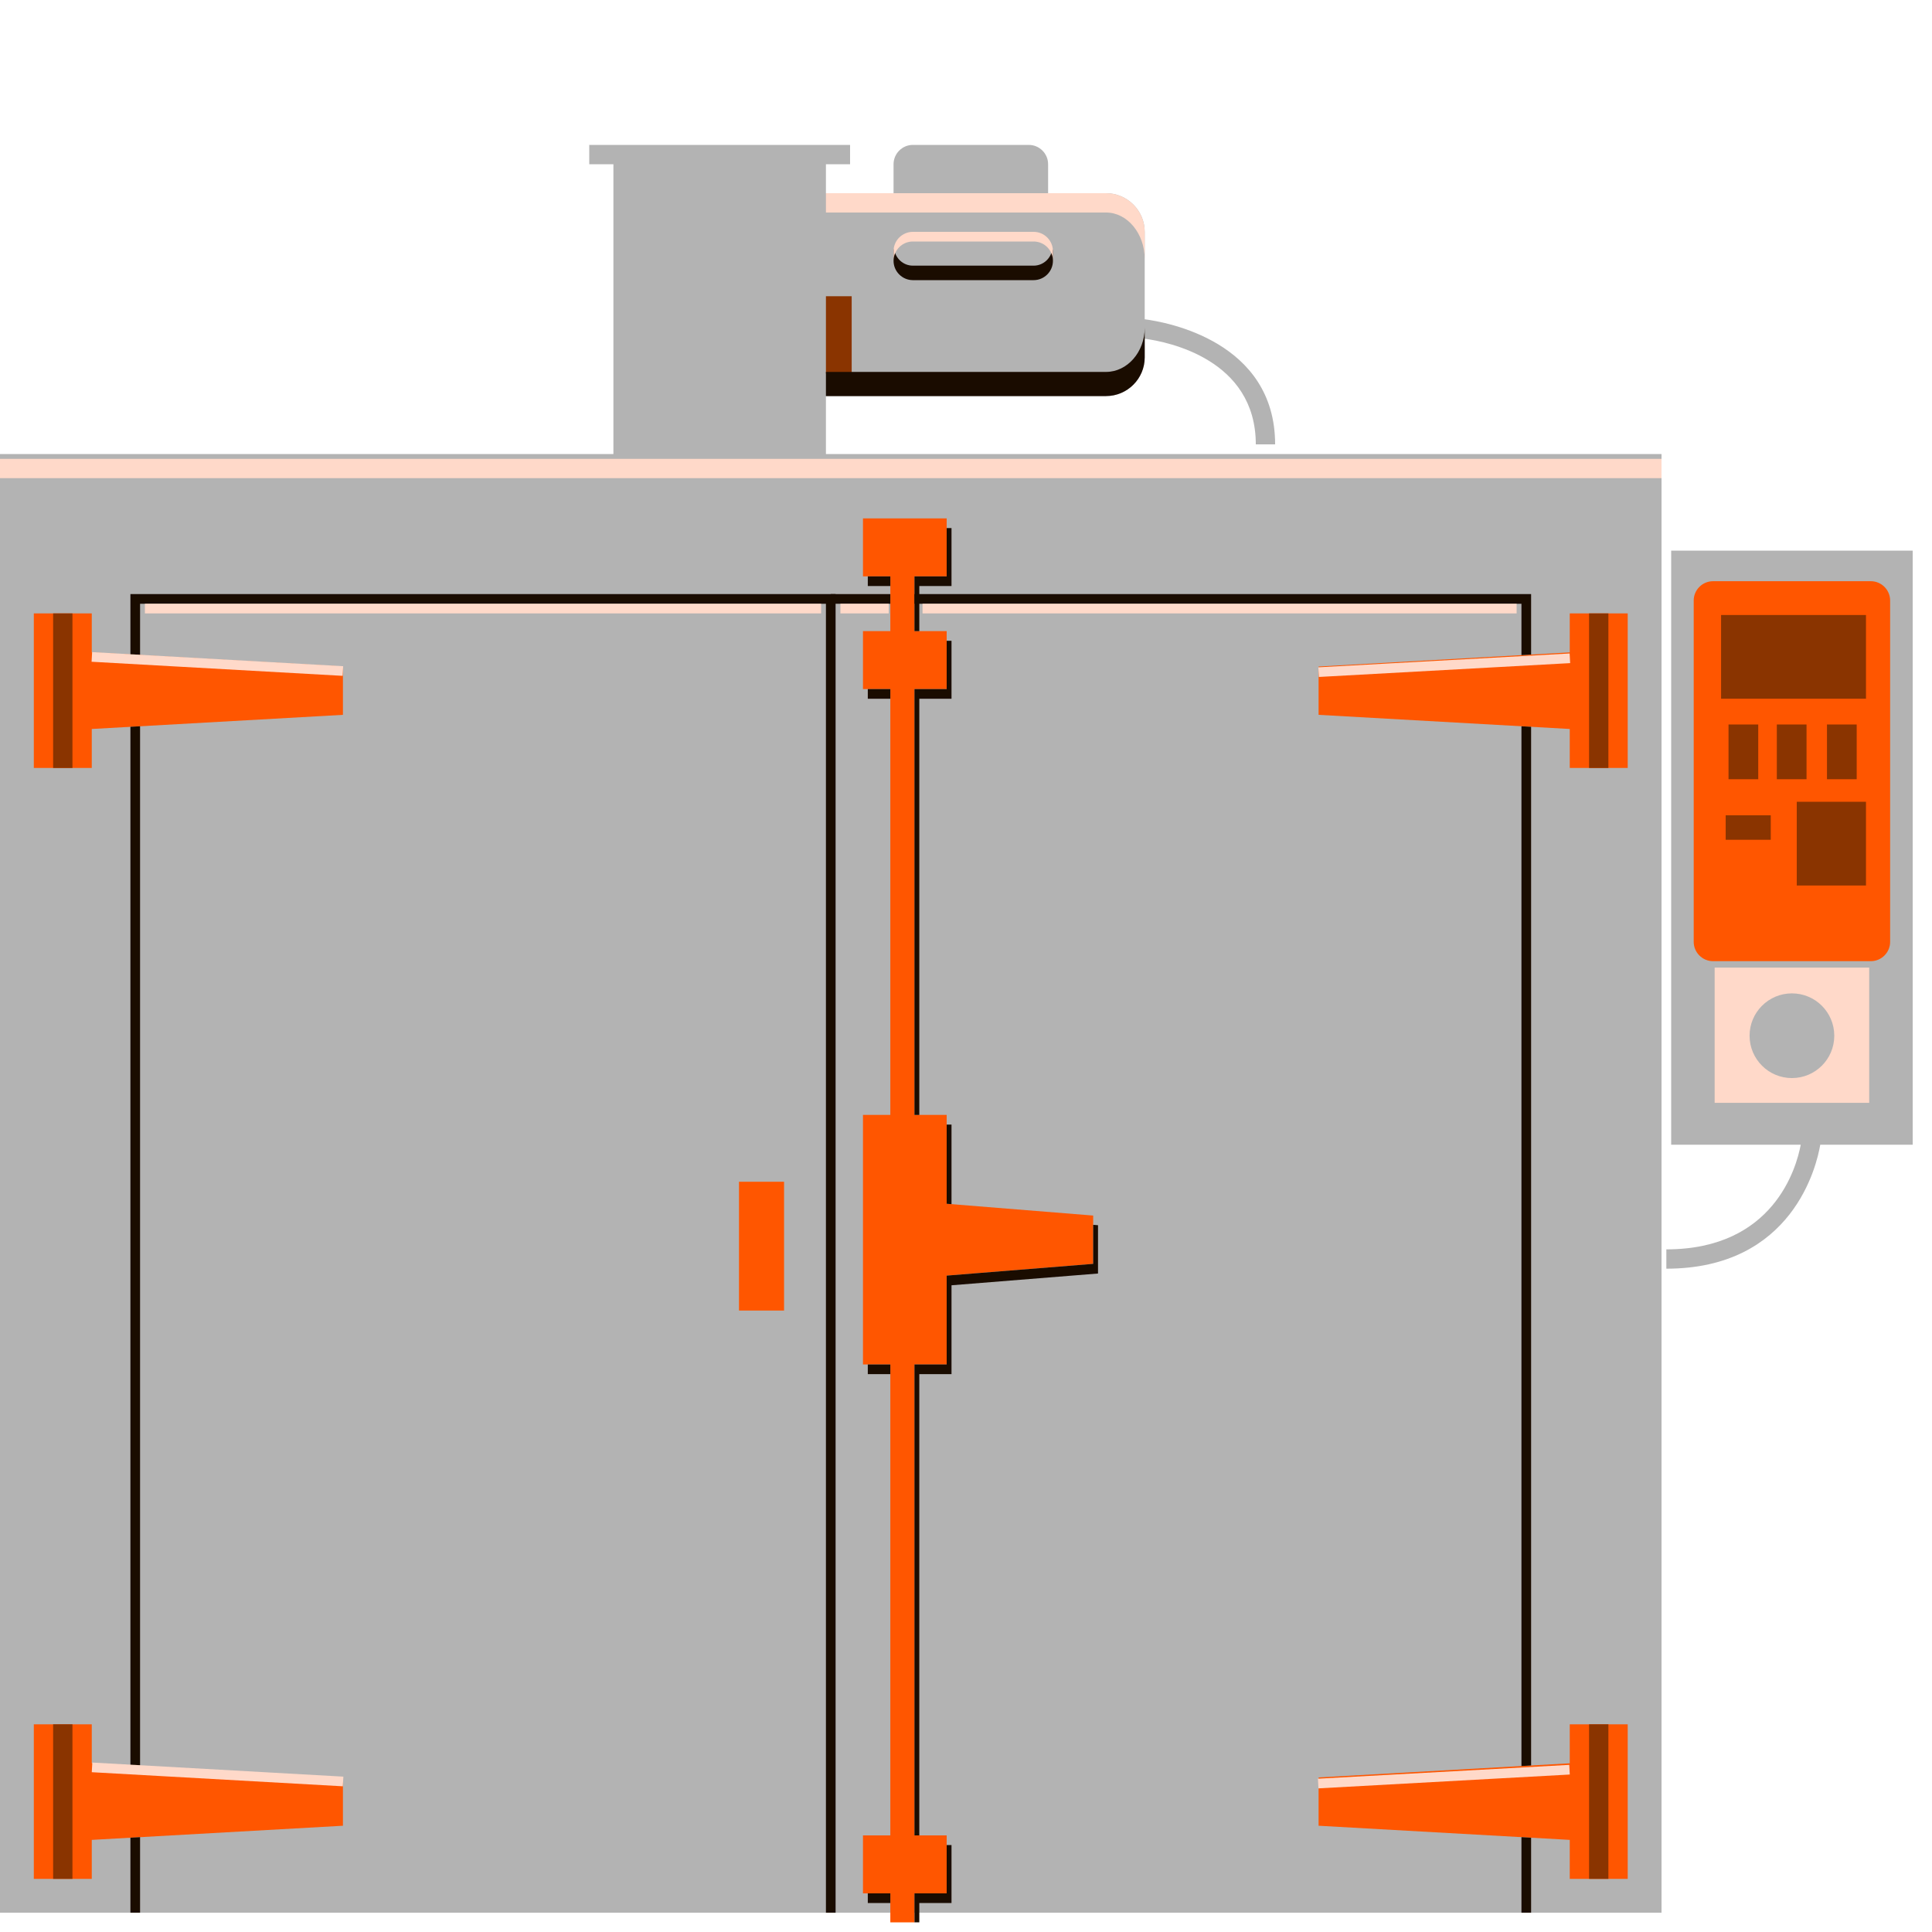 <svg version="1.1" id="Layer_1" xmlns="http://www.w3.org/2000/svg" xmlns:xlink="http://www.w3.org/1999/xlink" x="0px" y="0px" viewBox="0 0 100 100" xml:space="preserve"><desc>Copyright Opto 22</desc> 
<g>
<g id="shape">
	<g fill="#e34300">
		<path fill="#B3B3B3" d="M99,28.5H86.5v30.75h6.706c-0.222,1.188-1.4,5.417-6.956,5.417v1c6.553,0,7.786-5.347,7.966-6.417H99V28.5
			z"></path>
		<path fill="#B3B3B3" d="M42.75,20.5h14.5c1.1,0,2-0.9,2-2v-0.968C60.454,17.694,65,18.597,65,23h1c0-5.331-5.619-6.327-6.75-6.474
			V12c0-1.1-0.9-2-2-2h-3V8.5c0-0.55-0.45-1-1-1h-6c-0.55,0-1,0.45-1,1V10h-3.5V8.5H44v-1H30.5v1h1.25v15H0V99h86V23.5H42.75V20.5z"></path>
	</g>
</g>
<g id="light">
	<polygon fill="#ff5600" points="56.583,62.917 49,62.307 49,57.708 47.333,57.708 47.333,35.667 49,35.667 49,32.667 
		47.333,32.667 47.333,29.833 49,29.833 49,26.833 44.667,26.833 44.667,29.833 46.083,29.833 46.083,32.667 44.667,32.667 
		44.667,35.667 46.083,35.667 46.083,57.708 44.667,57.708 44.667,70.625 46.083,70.625 46.083,95 44.667,95 44.667,98 46.083,98 
		46.083,99.5 47.333,99.5 47.333,98 49,98 49,95 47.333,95 47.333,70.625 49,70.625 49,66.026 56.583,65.417 	"></polygon>
	<polygon fill="#ff5600" points="81.25,31.75 81.25,33.768 68.25,34.5 68.25,37 81.25,37.732 81.25,39.75 84.25,39.75 84.25,31.75 	
		"></polygon>
	<polygon fill="#ff5600" points="4.75,31.75 4.75,33.768 17.75,34.5 17.75,37 4.75,37.732 4.75,39.75 1.75,39.75 1.75,31.75 	"></polygon>
	<polygon fill="#ff5600" points="4.75,89.25 4.75,91.268 17.75,92 17.75,94.5 4.75,95.232 4.75,97.25 1.75,97.25 1.75,89.25 	"></polygon>
	<polygon fill="#ff5600" points="81.25,89.25 81.25,91.268 68.25,92 68.25,94.5 81.25,95.232 81.25,97.25 84.25,97.25 84.25,89.25 	
		"></polygon>
	<rect x="38.25" y="61.167" fill="#ff5600" width="2.333" height="6.667"></rect>
	<g fill="#ff5600">
		<path fill="#ff5600" d="M97.833,48.75c0,0.55-0.45,1-1,1h-8.167c-0.55,0-1-0.45-1-1V31.083c0-0.55,0.45-1,1-1h8.167
			c0.55,0,1,0.45,1,1V48.75z"></path>
	</g>
</g>
<g id="dark">
	<rect x="82.25" y="31.75" fill="#8a3400" width="1" height="8"></rect>
	<rect x="82.25" y="89.25" fill="#8a3400" width="1" height="8"></rect>
	<rect x="2.75" y="31.75" fill="#8a3400" width="1" height="8"></rect>
	<rect x="2.75" y="89.25" fill="#8a3400" width="1" height="8"></rect>
	<rect x="93" y="41.5" fill="#8a3400" width="3.583" height="4.333"></rect>
	<rect x="89.083" y="31.833" fill="#8a3400" width="7.5" height="4.333"></rect>
	<rect x="89.468" y="37.5" fill="#8a3400" width="1.538" height="2.833"></rect>
	<rect x="89.321" y="42.2" fill="#8a3400" width="2.333" height="1.267"></rect>
	<rect x="91.968" y="37.5" fill="#8a3400" width="1.538" height="2.833"></rect>
	<rect x="94.564" y="37.5" fill="#8a3400" width="1.538" height="2.833"></rect>
	<rect x="42.75" y="15.333" fill="#8a3400" width="1.333" height="4"></rect>
</g>
<g id="shadow">
	<path d="M57.25,19.25h-14.5v1.25h14.5c1.1,0,2-0.9,2-2v-1.536C59.25,18.221,58.35,19.25,57.25,19.25z" fill="#1a0c00"></path>
	<path d="M53.5,13.75h-6.25c-0.506,0-0.91-0.386-0.975-0.875C46.27,12.918,46.25,12.956,46.25,13v0.5c0,0.55,0.45,1,1,1h6.25
		c0.55,0,1-0.45,1-1V13c0-0.044-0.02-0.082-0.025-0.125C54.41,13.364,54.006,13.75,53.5,13.75z" fill="#1a0c00"></path>
	<g fill="#1a0c00">
		<rect x="43" y="30.75" width="3.083" height="0.5" fill="#1a0c00"></rect>
		<polygon points="47.333,30.75 47.333,31.25 78.75,31.25 78.75,33.909 79.25,33.881 79.25,30.75 		" fill="#1a0c00"></polygon>
	</g>
	<polygon points="6.75,30.75 6.75,33.881 7.25,33.909 7.25,31.25 42.75,31.25 42.75,99 43.25,99 43.25,30.75 	" fill="#1a0c00"></polygon>
	<g fill="#1a0c00">
		<polygon points="7.25,91.409 7.25,37.591 6.75,37.619 6.75,91.381 		" fill="#1a0c00"></polygon>
		<polygon points="6.75,95.119 6.75,99 7.25,99 7.25,95.091 		" fill="#1a0c00"></polygon>
	</g>
	<g fill="#1a0c00">
		<polygon points="79.25,91.381 79.25,37.619 78.75,37.591 78.75,91.409 		" fill="#1a0c00"></polygon>
		<polygon points="78.75,95.091 78.75,99 79.25,99 79.25,95.119 		" fill="#1a0c00"></polygon>
	</g>
	<g fill="#1a0c00">
		<rect x="44.917" y="35.667" width="1.167" height="0.5" fill="#1a0c00"></rect>
		<rect x="44.917" y="29.833" width="1.167" height="0.5" fill="#1a0c00"></rect>
		<polygon points="47.583,36.167 49.25,36.167 49.25,33.167 49,33.167 49,35.667 47.333,35.667 47.333,57.708 47.583,57.708 		" fill="#1a0c00"></polygon>
		<rect x="44.917" y="70.625" width="1.167" height="0.5" fill="#1a0c00"></rect>
		<polygon points="49,58.208 49,62.307 49.25,62.327 49.25,58.208 		" fill="#1a0c00"></polygon>
		<polygon points="56.583,63.397 56.583,65.417 49,66.026 49,70.625 47.333,70.625 47.333,95 47.583,95 47.583,71.125 49.25,71.125 
			49.25,66.526 56.833,65.917 56.833,63.417 		" fill="#1a0c00"></polygon>
		<polygon points="49,98 47.333,98 47.333,99.5 46.333,99.5 46.333,99.5 47.583,99.5 47.583,98.5 49.25,98.5 49.25,95.5 49,95.5 		
			" fill="#1a0c00"></polygon>
		<polygon points="49,29.833 47.333,29.833 47.333,32.667 47.583,32.667 47.583,30.333 49.25,30.333 49.25,27.333 49,27.333 		" fill="#1a0c00"></polygon>
		<rect x="44.917" y="98" width="1.167" height="0.5" fill="#1a0c00"></rect>
	</g>
</g>
<g id="hlight">
	<rect y="23.75" fill="#ffd9c9" width="86" height="1"></rect>
	<path fill="#ffd9c9" d="M57.25,10h-14.5v1h14.5c1.1,0,2,1.086,2,2.413V12C59.25,10.9,58.35,10,57.25,10z"></path>
	<rect x="7.5" y="31.25" fill="#ffd9c9" width="35" height="0.5"></rect>
	<rect x="47.75" y="31.25" fill="#ffd9c9" width="30.75" height="0.5"></rect>
	<rect x="43.5" y="31.25" fill="#ffd9c9" width="2.5" height="0.5"></rect>
	
		<rect x="74.5" y="27.874" transform="matrix(0.055 0.999 -0.999 0.055 104.993 -42.135)" fill="#ffd9c9" width="0.5" height="13.021"></rect>
	
		<rect x="4.74" y="34.134" transform="matrix(0.998 0.056 -0.056 0.998 1.949 -0.578)" fill="#ffd9c9" width="13.021" height="0.5"></rect>
	
		<rect x="4.74" y="91.634" transform="matrix(0.998 0.056 -0.056 0.998 5.179 -0.487)" fill="#ffd9c9" width="13.021" height="0.501"></rect>
	
		<rect x="74.5" y="85.374" transform="matrix(0.055 0.999 -0.999 0.055 162.415 12.228)" fill="#ffd9c9" width="0.501" height="13.021"></rect>
	<path fill="#ffd9c9" d="M53.5,12h-6.25c-0.55,0-1,0.45-1,1v0.5c0-0.55,0.45-1,1-1h6.25c0.55,0,1,0.45,1,1V13
		C54.5,12.45,54.05,12,53.5,12z"></path>
	<path fill="#ffd9c9" d="M88.75,50.083v7h8v-7H88.75z M92.75,55.801c-1.211,0-2.192-0.981-2.192-2.192s0.981-2.192,2.192-2.192
		s2.192,0.981,2.192,2.192S93.961,55.801,92.75,55.801z"></path>
</g>
</g>
</svg>